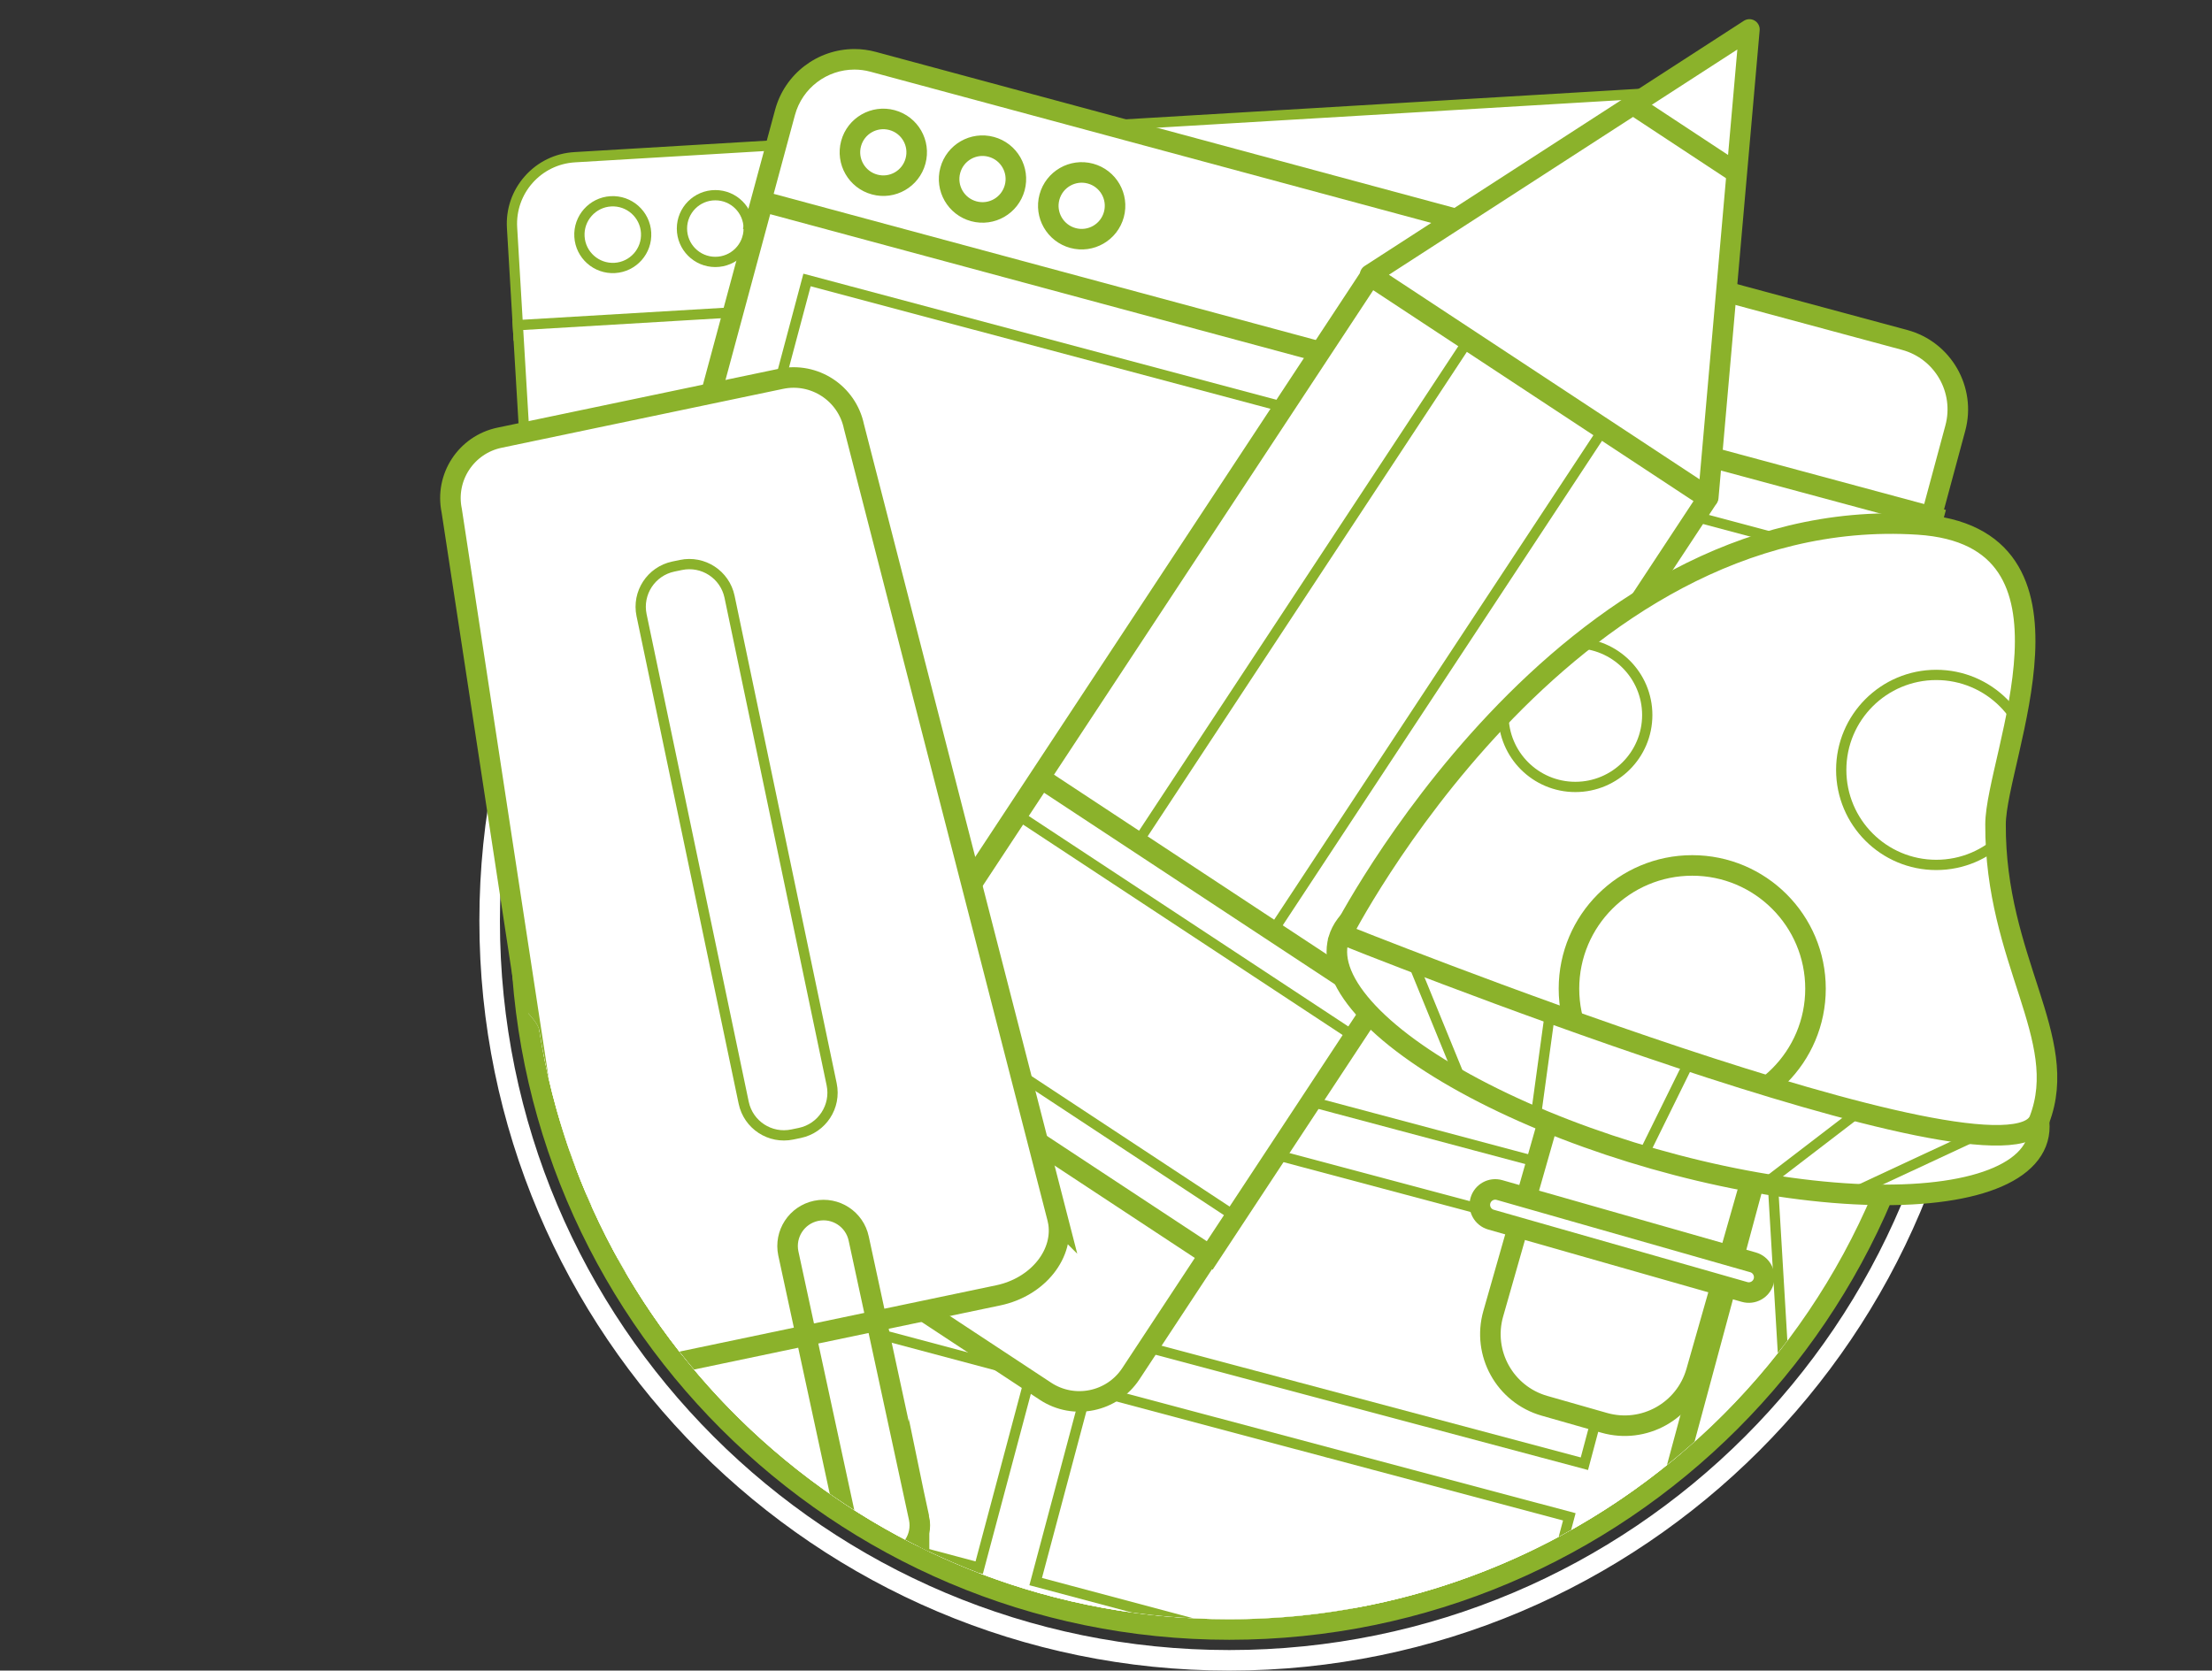 <svg version="1" xmlns="http://www.w3.org/2000/svg" xmlns:xlink="http://www.w3.org/1999/xlink" width="215.333" height="162.666" viewBox="0 0 215.333 162.666"><rect x="0" y="0" width="215.333" height="162.666" fill="#333333" stroke="none"/><g><path fill="#fff" d="M119.666 158.666c-38.047 0-69-30.953-69-69s30.953-69 69-69 69 30.953 69 69-30.953 69-69 69z"/><path fill="#8BB22B" d="M119.666 21.666c37.556 0 68 30.445 68 68s-30.444 68-68 68-68-30.445-68-68 30.444-68 68-68m0-2c-38.599 0-70 31.402-70 70s31.401 70 70 70 70-31.402 70-70-31.401-70-70-70z"/><path fill="#fff" d="M119.666 18.666c39.213 0 71 31.788 71 71s-31.787 71-71 71-71-31.788-71-71 31.787-71 71-71m0-2c-40.252 0-73 32.748-73 73s32.748 73 73 73 73-32.748 73-73-32.748-73-73-73z"/></g><defs><path id="a" d="M214.666 0h-192l-22.666 52.334 36.666 20c-4 14 15.31 24.648 15.843 28.024 5.13 32.476 33.24 57.308 67.157 57.308 27.624 0 51.386-16.48 62.026-40.139.866-1.925 14.953 28.82 15.641 26.806l18-6.667-.667-137.666z"/></defs><clipPath id="b"><use xlink:href="#a" overflow="visible"/></clipPath><g clip-path="url(#b)"><path fill="#fff" d="M49.848 22.176c-.104-1.731.473-3.4 1.625-4.698s2.743-2.068 4.478-2.17l103.816-6.176.392-.012c3.43 0 6.276 2.687 6.48 6.116l.626 10.482-116.798 6.94-.619-10.482z"/><path fill="#8BB22B" d="M160.158 9.62c3.149 0 5.791 2.458 5.981 5.646l.596 9.983-115.798 6.882-.59-9.984c-.199-3.306 2.322-6.146 5.633-6.34l103.816-6.176.362-.011m0-1l-.422.013-103.816 6.176c-1.867.109-3.579.939-4.821 2.338-1.241 1.397-1.862 3.194-1.75 5.061l.59 9.982.059.999.999-.06 115.799-6.882.998-.06-.06-.998-.596-9.983c-.22-3.693-3.286-6.586-6.98-6.586z"/><path fill="#fff" d="M64.222 161.058c-3.432 0-6.279-2.686-6.481-6.113l-7.333-123.284 116.797-6.94 7.326 123.282c.214 3.574-2.523 6.658-6.102 6.872l-103.815 6.171-.392.012z"/><path fill="#8BB22B" d="M166.735 25.249l7.297 122.783c.197 3.305-2.324 6.146-5.633 6.344l-103.814 6.171-.363.011c-3.152 0-5.794-2.458-5.982-5.643l-7.303-122.784 115.798-6.882m.939-1.058l-.998.06-115.799 6.882-.998.059.06.999 7.303 122.784c.218 3.691 3.284 6.583 6.98 6.583l.423-.013 103.814-6.171c3.854-.23 6.802-3.551 6.571-7.401l-7.297-122.783-.059-.999z"/><path fill="#fff" stroke="#8BB22B" stroke-miterlimit="10" d="M62.896 22.654c.107 1.793-1.258 3.331-3.051 3.436-1.789.105-3.33-1.258-3.436-3.051-.109-1.787 1.26-3.33 3.049-3.437 1.793-.106 3.332 1.261 3.438 3.052z"/><circle fill="#fff" stroke="#8BB22B" stroke-miterlimit="10" cx="69.635" cy="22.255" r="3.249"/><path fill="#fff" stroke="#8BB22B" stroke-miterlimit="10" d="M82.858 21.471c.109 1.788-1.258 3.328-3.047 3.436-1.793.105-3.33-1.26-3.439-3.055-.104-1.791 1.258-3.326 3.051-3.434 1.795-.108 3.332 1.258 3.435 3.053z"/><path fill="#fff" d="M73.551 21.577l2.869-10.625c.82-3.048 3.598-5.177 6.753-5.177.614 0 1.229.082 1.827.243l100.411 27.082c3.724 1.005 5.938 4.854 4.936 8.582l-2.864 10.623-113.932-30.728z"/><path fill="#8BB22B" d="M83.173 6.775c.518 0 1.043.067 1.566.209l100.411 27.081c3.201.863 5.091 4.156 4.23 7.356l-2.604 9.657-112-30.207 2.608-9.659c.721-2.673 3.143-4.437 5.789-4.437m0-2c-3.607 0-6.781 2.434-7.719 5.918l-2.607 9.657-.521 1.932 1.932.521 112 30.207 1.931.521.521-1.932 2.604-9.657c1.146-4.261-1.385-8.66-5.641-9.808l-100.413-27.08c-.683-.185-1.385-.279-2.087-.279z"/><path fill="#fff" d="M149.155 175.257c-.613 0-1.228-.082-1.824-.242l-100.41-27.083c-1.807-.488-3.314-1.648-4.247-3.269-.932-1.62-1.177-3.506-.689-5.311l32.287-119.721 113.931 30.728-32.29 119.72c-.822 3.048-3.6 5.178-6.758 5.178z"/><path fill="#8BB22B" d="M74.978 20.856l112 30.207-32.03 118.754c-.722 2.677-3.145 4.439-5.792 4.439-.517 0-1.042-.067-1.564-.208l-100.41-27.082c-3.202-.864-5.096-4.155-4.231-7.353l32.027-118.757m-1.411-2.452l-.521 1.932-32.026 118.757c-.558 2.062-.277 4.217.788 6.069 1.065 1.852 2.789 3.178 4.853 3.734l100.41 27.083c.683.185 1.384.277 2.085.277 3.608 0 6.784-2.435 7.723-5.919l32.03-118.754.521-1.931-1.932-.521-112-30.207-1.931-.52z"/><path fill="#fff" stroke="#8BB22B" stroke-width="2" stroke-miterlimit="10" d="M89.125 15.675c-.467 1.735-2.25 2.763-3.982 2.291-1.731-.465-2.76-2.25-2.293-3.982.466-1.731 2.251-2.759 3.983-2.291 1.734.466 2.761 2.249 2.292 3.982zM98.78 18.281c-.47 1.733-2.248 2.76-3.983 2.291-1.731-.468-2.76-2.252-2.29-3.986.467-1.73 2.249-2.757 3.984-2.288 1.733.466 2.758 2.251 2.289 3.983zM108.435 20.885c-.468 1.733-2.25 2.758-3.981 2.292-1.734-.47-2.76-2.251-2.293-3.984.471-1.732 2.249-2.757 3.983-2.292 1.735.467 2.759 2.251 2.291 3.984z"/><g stroke="#8BB22B" stroke-miterlimit="10" fill="none"><path d="M78.562 27.261l46.934 12.512-16.83 63.132-46.934-12.512zM131.287 41.312l46.939 12.508-7.896 29.633-46.939-12.508zM122.018 76.106l46.934 12.512-7.384 27.699-46.934-12.512zM60.362 95.543l46.933 12.507-5.493 20.612-46.933-12.507zM53.4 121.324l46.936 12.508-5.014 18.814-46.936-12.508zM112.798 109.4l46.934 12.512-5.495 20.612-46.934-12.512zM105.835 135.186l46.935 12.507-5.014 18.814-46.935-12.507z"/></g></g><g clip-path="url(#b)" stroke="#8BB22B" stroke-miterlimit="10"><path fill="#fff" stroke-width="2" stroke-linecap="round" stroke-linejoin="round" d="M133.396 26.873l-56.156 85.244c-1.822 2.769-1.059 6.489 1.711 8.313l22.825 15.037c2.765 1.82 6.487 1.059 8.312-1.711l56.155-85.246-32.847-21.637z"/><path fill="#fff" stroke-width="2" d="M117.763 122.244l-32.777-21.595 16.368-24.844 32.777 21.595z"/><path fill="#fff" stroke-width="2" stroke-linecap="round" stroke-linejoin="round" d="M166.296 48.427l4.006-45.56-36.923 23.877z"/><path fill="none" d="M120.265 118.456l-32.778-21.594M131.817 100.915l-32.777-21.59M123.899 90.668l32.321-49.061M110.746 82.005l32.319-49.063"/><path stroke-width="2" fill="none" d="M169.396 17.06l-10.228-6.741"/></g><g clip-path="url(#b)" fill="#fff" stroke="#8BB22B" stroke-miterlimit="10"><path stroke-width="2" d="M89.467 147.802c.396 1.893-.815 3.748-2.71 4.143-1.891.396-3.745-.814-4.142-2.708l-5.872-27.192c-.396-1.893.816-3.749 2.707-4.146 1.894-.396 3.75.816 4.145 2.71l5.872 27.193zM102.989 118.783c.678 3.244-1.926 6.532-5.82 7.347l-32.887 6.888c-3.889.814-7.598-1.154-8.275-4.398l-12.032-78.895c-.678-3.244 1.403-6.424 4.646-7.104l27.404-5.736c3.242-.681 6.425 1.399 7.103 4.642l19.861 77.256z"/><path d="M80.96 105.579c.452 2.162-.936 4.281-3.097 4.735l-.733.152c-2.163.452-4.283-.933-4.734-3.096l-9.941-47.472c-.452-2.16.934-4.28 3.095-4.733l.735-.153c2.16-.453 4.281.933 4.735 3.095l9.94 47.472z"/></g><g clip-path="url(#b)"><path fill="#fff" stroke="#8BB22B" stroke-width="2" stroke-miterlimit="10" d="M165.135 133.555c-1.099 3.852-5.114 6.086-8.968 4.986l-5.814-1.658c-3.854-1.101-6.087-5.115-4.988-8.969l5.529-19.383c1.099-3.852 5.114-6.086 8.969-4.986l5.813 1.66c3.854 1.098 6.086 5.113 4.987 8.967l-5.528 19.383z"/><ellipse transform="matrix(.962 .274 -.274 .962 34.061 -41.172)" fill="#fff" stroke="#8BB22B" stroke-width="2" stroke-miterlimit="10" cx="164.239" cy="101.196" rx="35.375" ry="12.125"/><path fill="#fff" d="M194.261 80.254c-.064 13.285 7.324 20.807 4.27 28.775-3.052 7.967-67.897-18.068-67.897-18.068s21.436-42.107 56.095-39.895c17.616 1.127 7.562 22.697 7.532 29.188z"/><defs><path id="c" d="M194.261 80.254c-.064 13.285 7.324 20.807 4.27 28.775-3.052 7.967-67.897-18.068-67.897-18.068s21.436-42.107 56.095-39.895c17.616 1.127 7.562 22.697 7.532 29.188z"/></defs><clipPath id="d"><use xlink:href="#c" overflow="visible"/></clipPath><g clip-path="url(#d)" fill="#fff" stroke="#8BB22B" stroke-miterlimit="10"><circle stroke-width="2" cx="164.735" cy="96.268" r="12"/><circle cx="188.489" cy="74.967" r="9.25"/><circle cx="153.357" cy="69.625" r="6.999"/></g><path stroke="#8BB22B" stroke-width="2" stroke-miterlimit="10" d="M194.261 80.254c-.064 13.285 7.324 20.807 4.27 28.775-3.052 7.967-67.897-18.068-67.897-18.068s21.436-42.107 56.095-39.895c17.616 1.127 7.562 22.697 7.532 29.188z" fill="none"/><g fill="#fff" stroke="#8BB22B" stroke-miterlimit="10"><path d="M137.296 93.12l5.053 12.361M150.965 98.061l-1.438 10.507M193.277 110.13l-13.493 6.29M180.776 108.384l-8.65 6.63M164.635 102.999l-4.941 10.028"/></g><path fill="#fff" stroke="#8BB22B" stroke-width="2" stroke-miterlimit="10" d="M171.684 124.769c-.228.797-1.058 1.258-1.854 1.03l-24.683-7.041c-.797-.227-1.259-1.057-1.031-1.854.228-.796 1.058-1.26 1.854-1.031l24.683 7.041c.795.227 1.258 1.059 1.031 1.855z"/></g></svg>